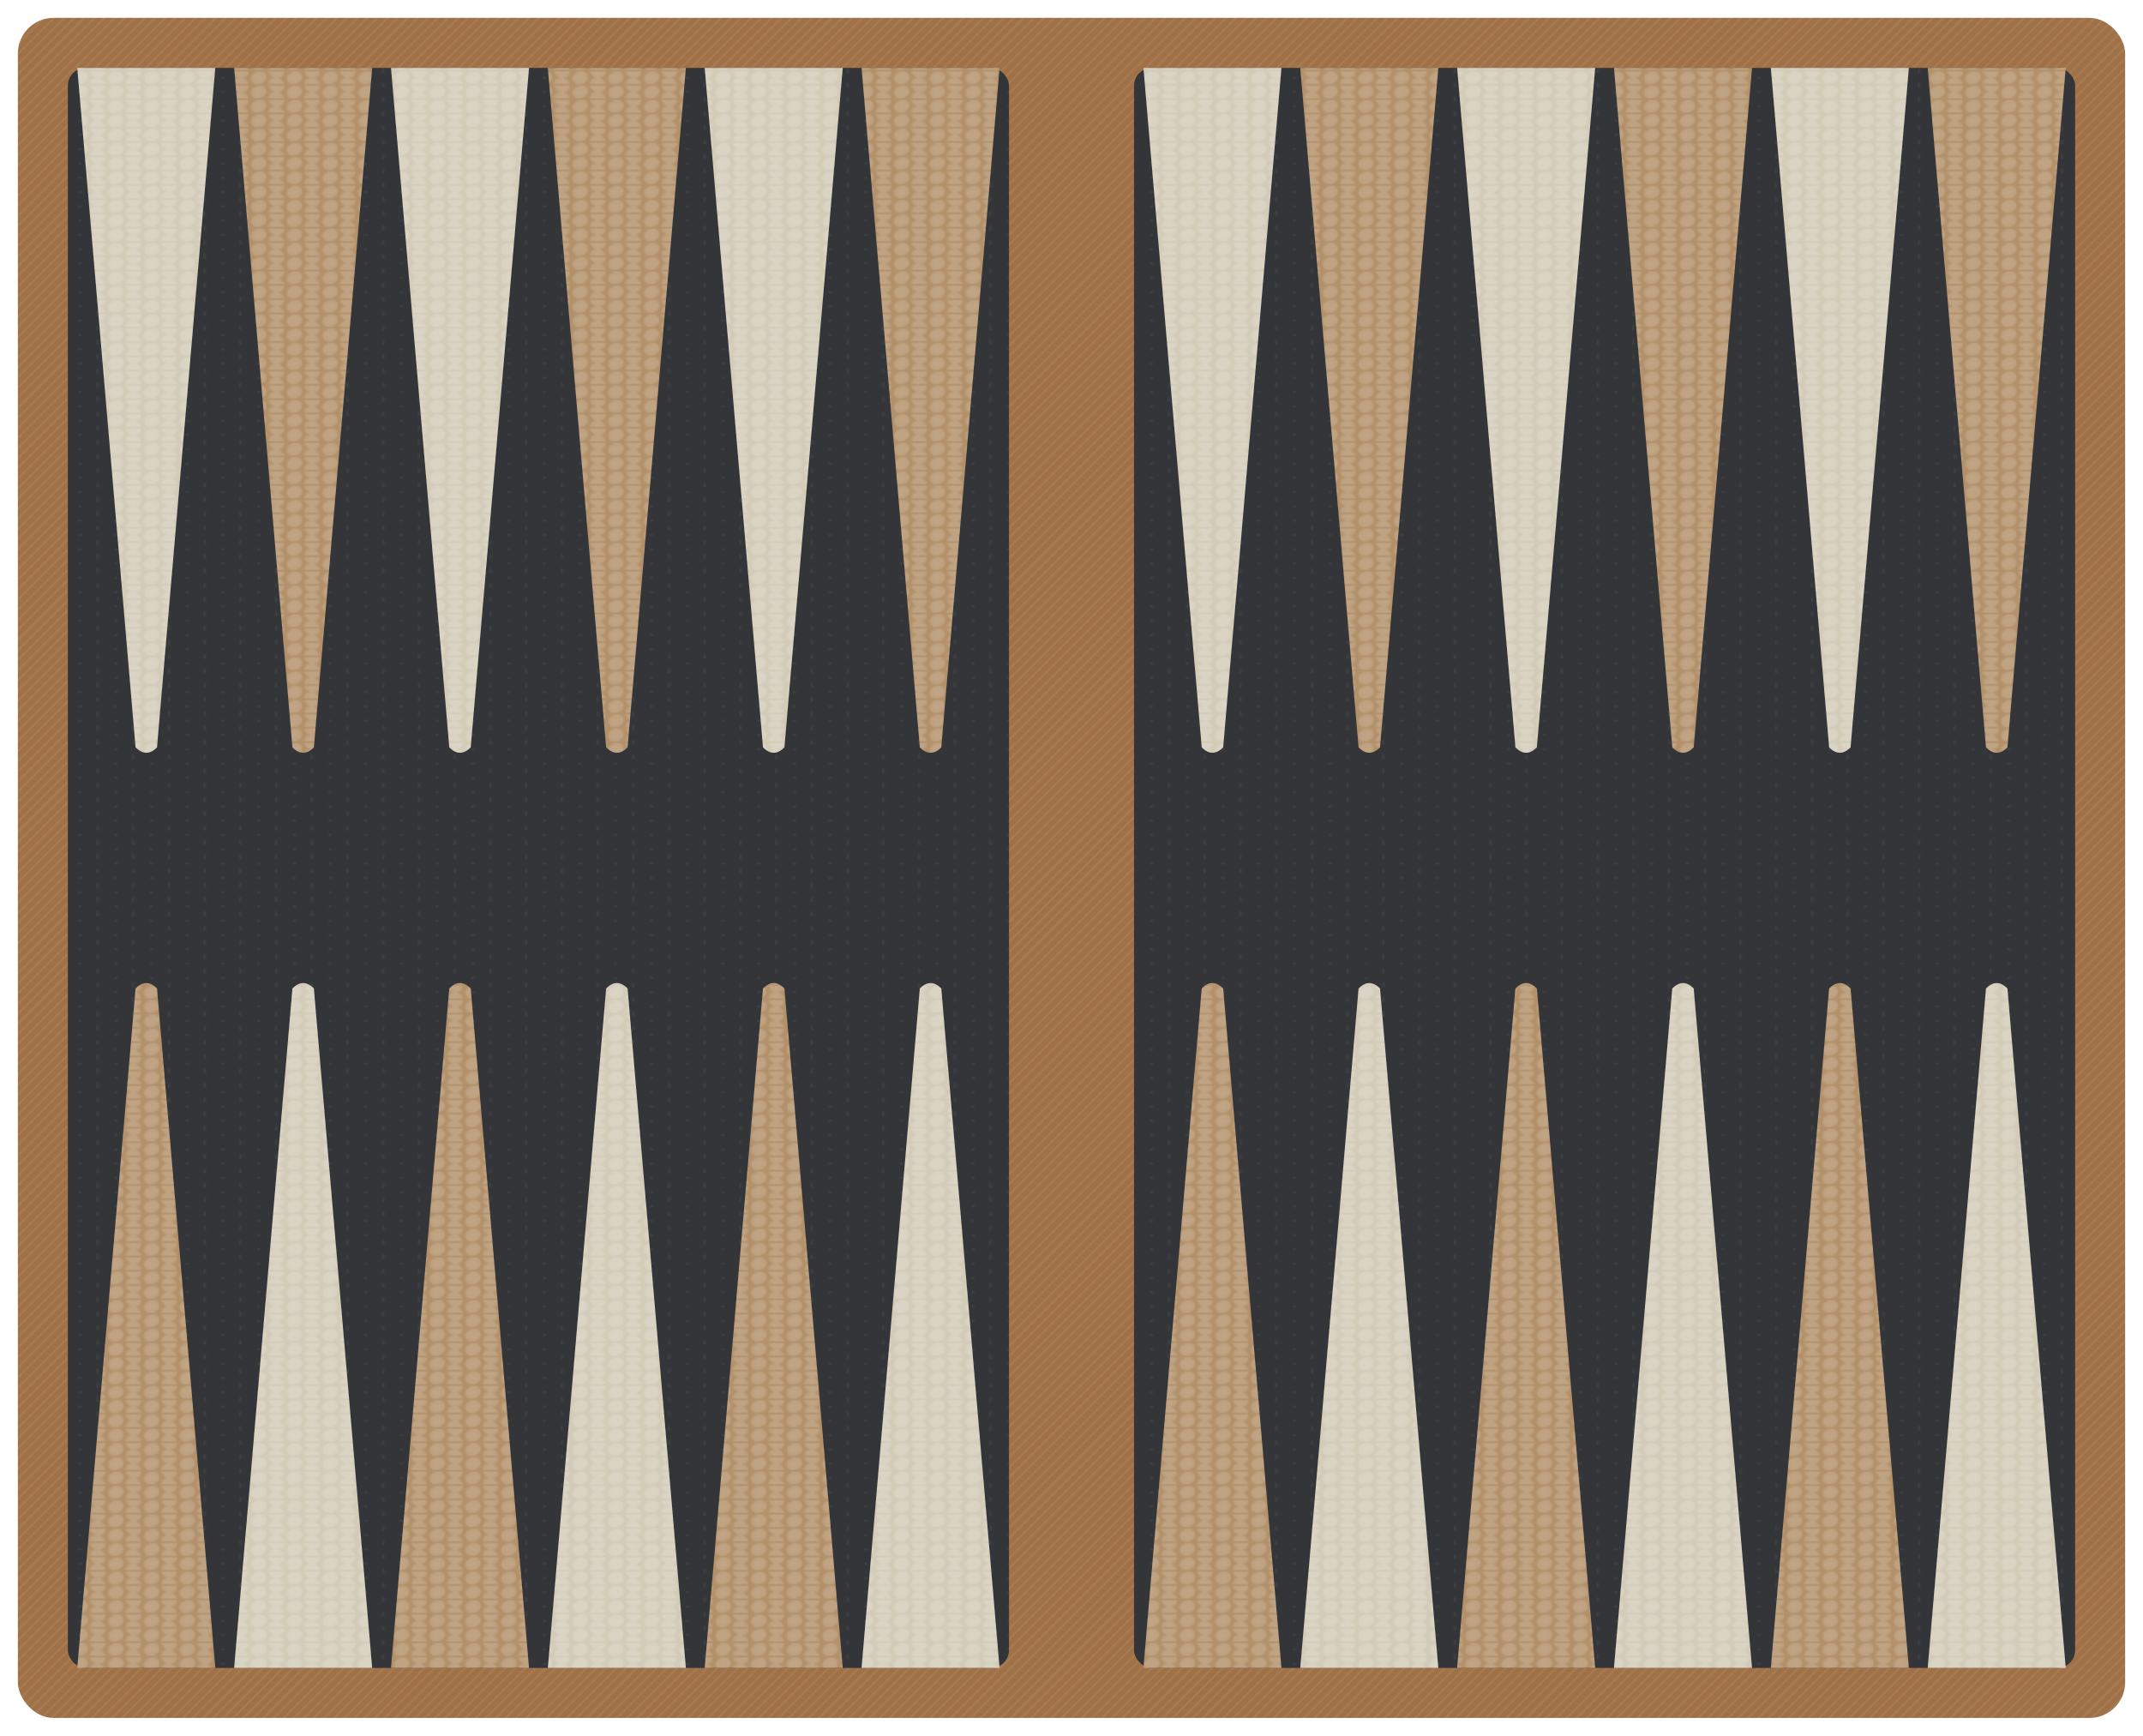 <?xml version='1.0' encoding='utf-8'?>
<ns0:svg xmlns:ns0="http://www.w3.org/2000/svg" width="1200" height="972" viewBox="0 0 1200 972" role="img" aria-labelledby="title desc">
  <ns0:title id="title">Backgammon Board (Reusable Oval Pattern + New Dots Pattern on Felt)</ns0:title>
  <ns0:desc id="desc">Points use the oval chain pattern; charcoal playfields use a new, sparse dot pattern aligned to the same grid with the same offsets. Dots are small white circles with opacity and never touch.</ns0:desc>
  <ns0:defs>
    <ns0:radialGradient id="ovalWhiteEdgeBandStrong" cx="50%" cy="50%" r="0.95">
      <ns0:stop offset="0%" stop-color="#ffffff" stop-opacity="0.19" />
      <ns0:stop offset="60%" stop-color="#ffffff" stop-opacity="0.15" />
      <ns0:stop offset="80%" stop-color="#ffffff" stop-opacity="0.12" />
      <ns0:stop offset="95%" stop-color="#ffffff" stop-opacity="0.30" />
      <ns0:stop offset="100%" stop-color="#ffffff" stop-opacity="0.30" />
    </ns0:radialGradient>
    <ns0:pattern id="ovalColsEdgeBandStrong" width="19.600" height="7.150" patternUnits="userSpaceOnUse">
      <ns0:ellipse cx="4.900" cy="3.575" rx="4.400" ry="3.575" transform="rotate(-18 4.900 3.575)" fill="url(#ovalWhiteEdgeBandStrong)" />
      <ns0:ellipse cx="14.700" cy="0.050" rx="4.400" ry="3.575" transform="rotate(18 14.700 0.050)" fill="url(#ovalWhiteEdgeBandStrong)" />
      <ns0:ellipse cx="14.700" cy="7.100" rx="4.400" ry="3.575" transform="rotate(18 14.700 7.100)" fill="url(#ovalWhiteEdgeBandStrong)" />
    </ns0:pattern>
    <ns0:radialGradient id="dotWhiteSoft" cx="50%" cy="50%" r="0.9">
      <ns0:stop offset="0%" stop-color="#ffffff" stop-opacity="0.10" />
      <ns0:stop offset="70%" stop-color="#ffffff" stop-opacity="0.08" />
      <ns0:stop offset="100%" stop-color="#ffffff" stop-opacity="0.06" />
    </ns0:radialGradient>
    <ns0:pattern id="dotColsBoard" width="19.600" height="7.150" patternUnits="userSpaceOnUse">
      <ns0:circle cx="4.900" cy="3.575" r="0.700" fill="url(#dotWhiteSoft)" />
      <ns0:circle cx="14.700" cy="0.050" r="0.700" fill="url(#dotWhiteSoft)" />
      <ns0:circle cx="14.700" cy="7.100" r="0.700" fill="url(#dotWhiteSoft)" />
    </ns0:pattern>
    <ns0:pattern id="diagLines" patternUnits="userSpaceOnUse" width="4" height="4" patternTransform="rotate(45)">
      <ns0:line x1="0" y1="0" x2="0" y2="8" stroke="white" stroke-opacity="0.084" stroke-width="2" />
    </ns0:pattern>
  </ns0:defs>
  <ns0:rect x="565.00" y="38.00" width="70.00" height="895.90" fill="#a07146" />
  <ns0:rect x="10" y="10" width="1180" height="951.90" rx="20" ry="20" fill="#a07146" />
  <ns0:rect id="frameTextureOverlay" x="0" y="0" width="1200" height="972" fill="url(#diagLines)" pointer-events="none" mask="url(#exactFrameMask)" />
  <ns0:rect x="38.00" y="38.00" width="527.00" height="895.90" rx="10" ry="10" fill="#333538" />
  <ns0:rect x="635.00" y="38.00" width="527.00" height="895.90" rx="10" ry="10" fill="#333538" />
  <ns0:rect x="38.00" y="38.00" width="527.00" height="895.90" rx="10" ry="10" fill="url(#dotColsBoard)" />
  <ns0:rect x="635.00" y="38.00" width="527.00" height="895.90" rx="10" ry="10" fill="url(#dotColsBoard)" />
  <ns0:path d="M 43.27 38.00 L 120.56 38.00 L 87.92 418.47 Q 81.92 424.47 75.92 418.47 Z" fill="#d2cbb8" />
  <ns0:path d="M 43.27 38.00 L 120.56 38.00 L 87.92 418.47 Q 81.92 424.47 75.92 418.47 Z" fill="url(#ovalColsEdgeBandStrong)" />
  <ns0:path d="M 131.10 38.00 L 208.40 38.00 L 175.75 418.47 Q 169.75 424.47 163.75 418.47 Z" fill="#b29069" />
  <ns0:path d="M 131.10 38.00 L 208.40 38.00 L 175.75 418.47 Q 169.75 424.47 163.75 418.47 Z" fill="url(#ovalColsEdgeBandStrong)" />
  <ns0:path d="M 218.94 38.00 L 296.23 38.00 L 263.58 418.47 Q 257.58 424.47 251.58 418.47 Z" fill="#d2cbb8" />
  <ns0:path d="M 218.94 38.00 L 296.23 38.00 L 263.58 418.47 Q 257.58 424.47 251.58 418.47 Z" fill="url(#ovalColsEdgeBandStrong)" />
  <ns0:path d="M 306.77 38.00 L 384.06 38.00 L 351.42 418.47 Q 345.42 424.47 339.42 418.47 Z" fill="#b29069" />
  <ns0:path d="M 306.77 38.00 L 384.06 38.00 L 351.42 418.47 Q 345.42 424.47 339.42 418.47 Z" fill="url(#ovalColsEdgeBandStrong)" />
  <ns0:path d="M 394.60 38.00 L 471.90 38.00 L 439.25 418.47 Q 433.25 424.47 427.25 418.47 Z" fill="#d2cbb8" />
  <ns0:path d="M 394.60 38.00 L 471.90 38.00 L 439.25 418.47 Q 433.25 424.47 427.25 418.47 Z" fill="url(#ovalColsEdgeBandStrong)" />
  <ns0:path d="M 482.44 38.00 L 559.73 38.00 L 527.08 418.47 Q 521.08 424.47 515.08 418.47 Z" fill="#b29069" />
  <ns0:path d="M 482.44 38.00 L 559.73 38.00 L 527.08 418.47 Q 521.08 424.47 515.08 418.47 Z" fill="url(#ovalColsEdgeBandStrong)" />
  <ns0:path d="M 43.27 933.90 L 120.56 933.90 L 87.92 553.43 Q 81.92 547.43 75.92 553.43 Z" fill="#b29069" />
  <ns0:path d="M 43.27 933.90 L 120.56 933.90 L 87.92 553.43 Q 81.92 547.43 75.92 553.43 Z" fill="url(#ovalColsEdgeBandStrong)" />
  <ns0:path d="M 131.10 933.90 L 208.40 933.90 L 175.75 553.43 Q 169.75 547.43 163.75 553.43 Z" fill="#d2cbb8" />
  <ns0:path d="M 131.10 933.90 L 208.40 933.90 L 175.75 553.43 Q 169.75 547.43 163.75 553.43 Z" fill="url(#ovalColsEdgeBandStrong)" />
  <ns0:path d="M 218.94 933.90 L 296.23 933.90 L 263.58 553.43 Q 257.58 547.43 251.58 553.43 Z" fill="#b29069" />
  <ns0:path d="M 218.94 933.90 L 296.23 933.90 L 263.58 553.43 Q 257.58 547.43 251.58 553.43 Z" fill="url(#ovalColsEdgeBandStrong)" />
  <ns0:path d="M 306.77 933.90 L 384.06 933.90 L 351.42 553.43 Q 345.42 547.43 339.42 553.43 Z" fill="#d2cbb8" />
  <ns0:path d="M 306.77 933.90 L 384.06 933.90 L 351.42 553.43 Q 345.42 547.43 339.42 553.43 Z" fill="url(#ovalColsEdgeBandStrong)" />
  <ns0:path d="M 394.60 933.90 L 471.90 933.90 L 439.25 553.43 Q 433.25 547.43 427.25 553.43 Z" fill="#b29069" />
  <ns0:path d="M 394.60 933.90 L 471.90 933.90 L 439.25 553.43 Q 433.25 547.43 427.25 553.43 Z" fill="url(#ovalColsEdgeBandStrong)" />
  <ns0:path d="M 482.44 933.90 L 559.73 933.90 L 527.08 553.43 Q 521.08 547.43 515.08 553.43 Z" fill="#d2cbb8" />
  <ns0:path d="M 482.44 933.90 L 559.73 933.90 L 527.08 553.43 Q 521.08 547.43 515.08 553.43 Z" fill="url(#ovalColsEdgeBandStrong)" />
  <ns0:path d="M 640.27 38.00 L 717.56 38.00 L 684.92 418.47 Q 678.92 424.47 672.92 418.47 Z" fill="#d2cbb8" />
  <ns0:path d="M 640.27 38.00 L 717.56 38.00 L 684.92 418.47 Q 678.92 424.47 672.92 418.47 Z" fill="url(#ovalColsEdgeBandStrong)" />
  <ns0:path d="M 728.10 38.00 L 805.40 38.00 L 772.75 418.47 Q 766.75 424.47 760.75 418.47 Z" fill="#b29069" />
  <ns0:path d="M 728.10 38.00 L 805.40 38.00 L 772.75 418.47 Q 766.75 424.47 760.75 418.47 Z" fill="url(#ovalColsEdgeBandStrong)" />
  <ns0:path d="M 815.94 38.00 L 893.23 38.00 L 860.58 418.47 Q 854.58 424.47 848.58 418.47 Z" fill="#d2cbb8" />
  <ns0:path d="M 815.94 38.00 L 893.23 38.00 L 860.58 418.47 Q 854.58 424.47 848.58 418.47 Z" fill="url(#ovalColsEdgeBandStrong)" />
  <ns0:path d="M 903.77 38.00 L 981.06 38.00 L 948.42 418.47 Q 942.42 424.47 936.42 418.47 Z" fill="#b29069" />
  <ns0:path d="M 903.77 38.00 L 981.06 38.00 L 948.42 418.47 Q 942.42 424.47 936.42 418.47 Z" fill="url(#ovalColsEdgeBandStrong)" />
  <ns0:path d="M 991.60 38.00 L 1068.90 38.00 L 1036.25 418.47 Q 1030.25 424.47 1024.25 418.47 Z" fill="#d2cbb8" />
  <ns0:path d="M 991.60 38.00 L 1068.90 38.00 L 1036.25 418.47 Q 1030.25 424.47 1024.25 418.47 Z" fill="url(#ovalColsEdgeBandStrong)" />
  <ns0:path d="M 1079.44 38.00 L 1156.73 38.00 L 1124.08 418.47 Q 1118.08 424.47 1112.08 418.47 Z" fill="#b29069" />
  <ns0:path d="M 1079.44 38.00 L 1156.73 38.00 L 1124.08 418.47 Q 1118.08 424.47 1112.08 418.47 Z" fill="url(#ovalColsEdgeBandStrong)" />
  <ns0:path d="M 640.27 933.90 L 717.56 933.90 L 684.92 553.43 Q 678.92 547.43 672.92 553.43 Z" fill="#b29069" />
  <ns0:path d="M 640.27 933.90 L 717.56 933.90 L 684.92 553.43 Q 678.92 547.43 672.92 553.43 Z" fill="url(#ovalColsEdgeBandStrong)" />
  <ns0:path d="M 728.10 933.90 L 805.40 933.90 L 772.75 553.43 Q 766.75 547.43 760.75 553.43 Z" fill="#d2cbb8" />
  <ns0:path d="M 728.10 933.90 L 805.40 933.90 L 772.75 553.43 Q 766.75 547.43 760.75 553.43 Z" fill="url(#ovalColsEdgeBandStrong)" />
  <ns0:path d="M 815.94 933.90 L 893.23 933.90 L 860.58 553.43 Q 854.58 547.43 848.58 553.43 Z" fill="#b29069" />
  <ns0:path d="M 815.94 933.90 L 893.23 933.90 L 860.58 553.43 Q 854.58 547.43 848.58 553.43 Z" fill="url(#ovalColsEdgeBandStrong)" />
  <ns0:path d="M 903.77 933.90 L 981.06 933.90 L 948.42 553.43 Q 942.42 547.43 936.42 553.43 Z" fill="#d2cbb8" />
  <ns0:path d="M 903.77 933.90 L 981.06 933.90 L 948.42 553.43 Q 942.42 547.43 936.42 553.43 Z" fill="url(#ovalColsEdgeBandStrong)" />
  <ns0:path d="M 991.60 933.90 L 1068.90 933.90 L 1036.25 553.43 Q 1030.25 547.43 1024.25 553.43 Z" fill="#b29069" />
  <ns0:path d="M 991.60 933.90 L 1068.90 933.90 L 1036.25 553.43 Q 1030.25 547.43 1024.25 553.43 Z" fill="url(#ovalColsEdgeBandStrong)" />
  <ns0:path d="M 1079.44 933.90 L 1156.73 933.90 L 1124.08 553.43 Q 1118.08 547.43 1112.08 553.43 Z" fill="#d2cbb8" />
  <ns0:path d="M 1079.44 933.90 L 1156.73 933.90 L 1124.08 553.43 Q 1118.08 547.43 1112.08 553.43 Z" fill="url(#ovalColsEdgeBandStrong)" />
</ns0:svg>
